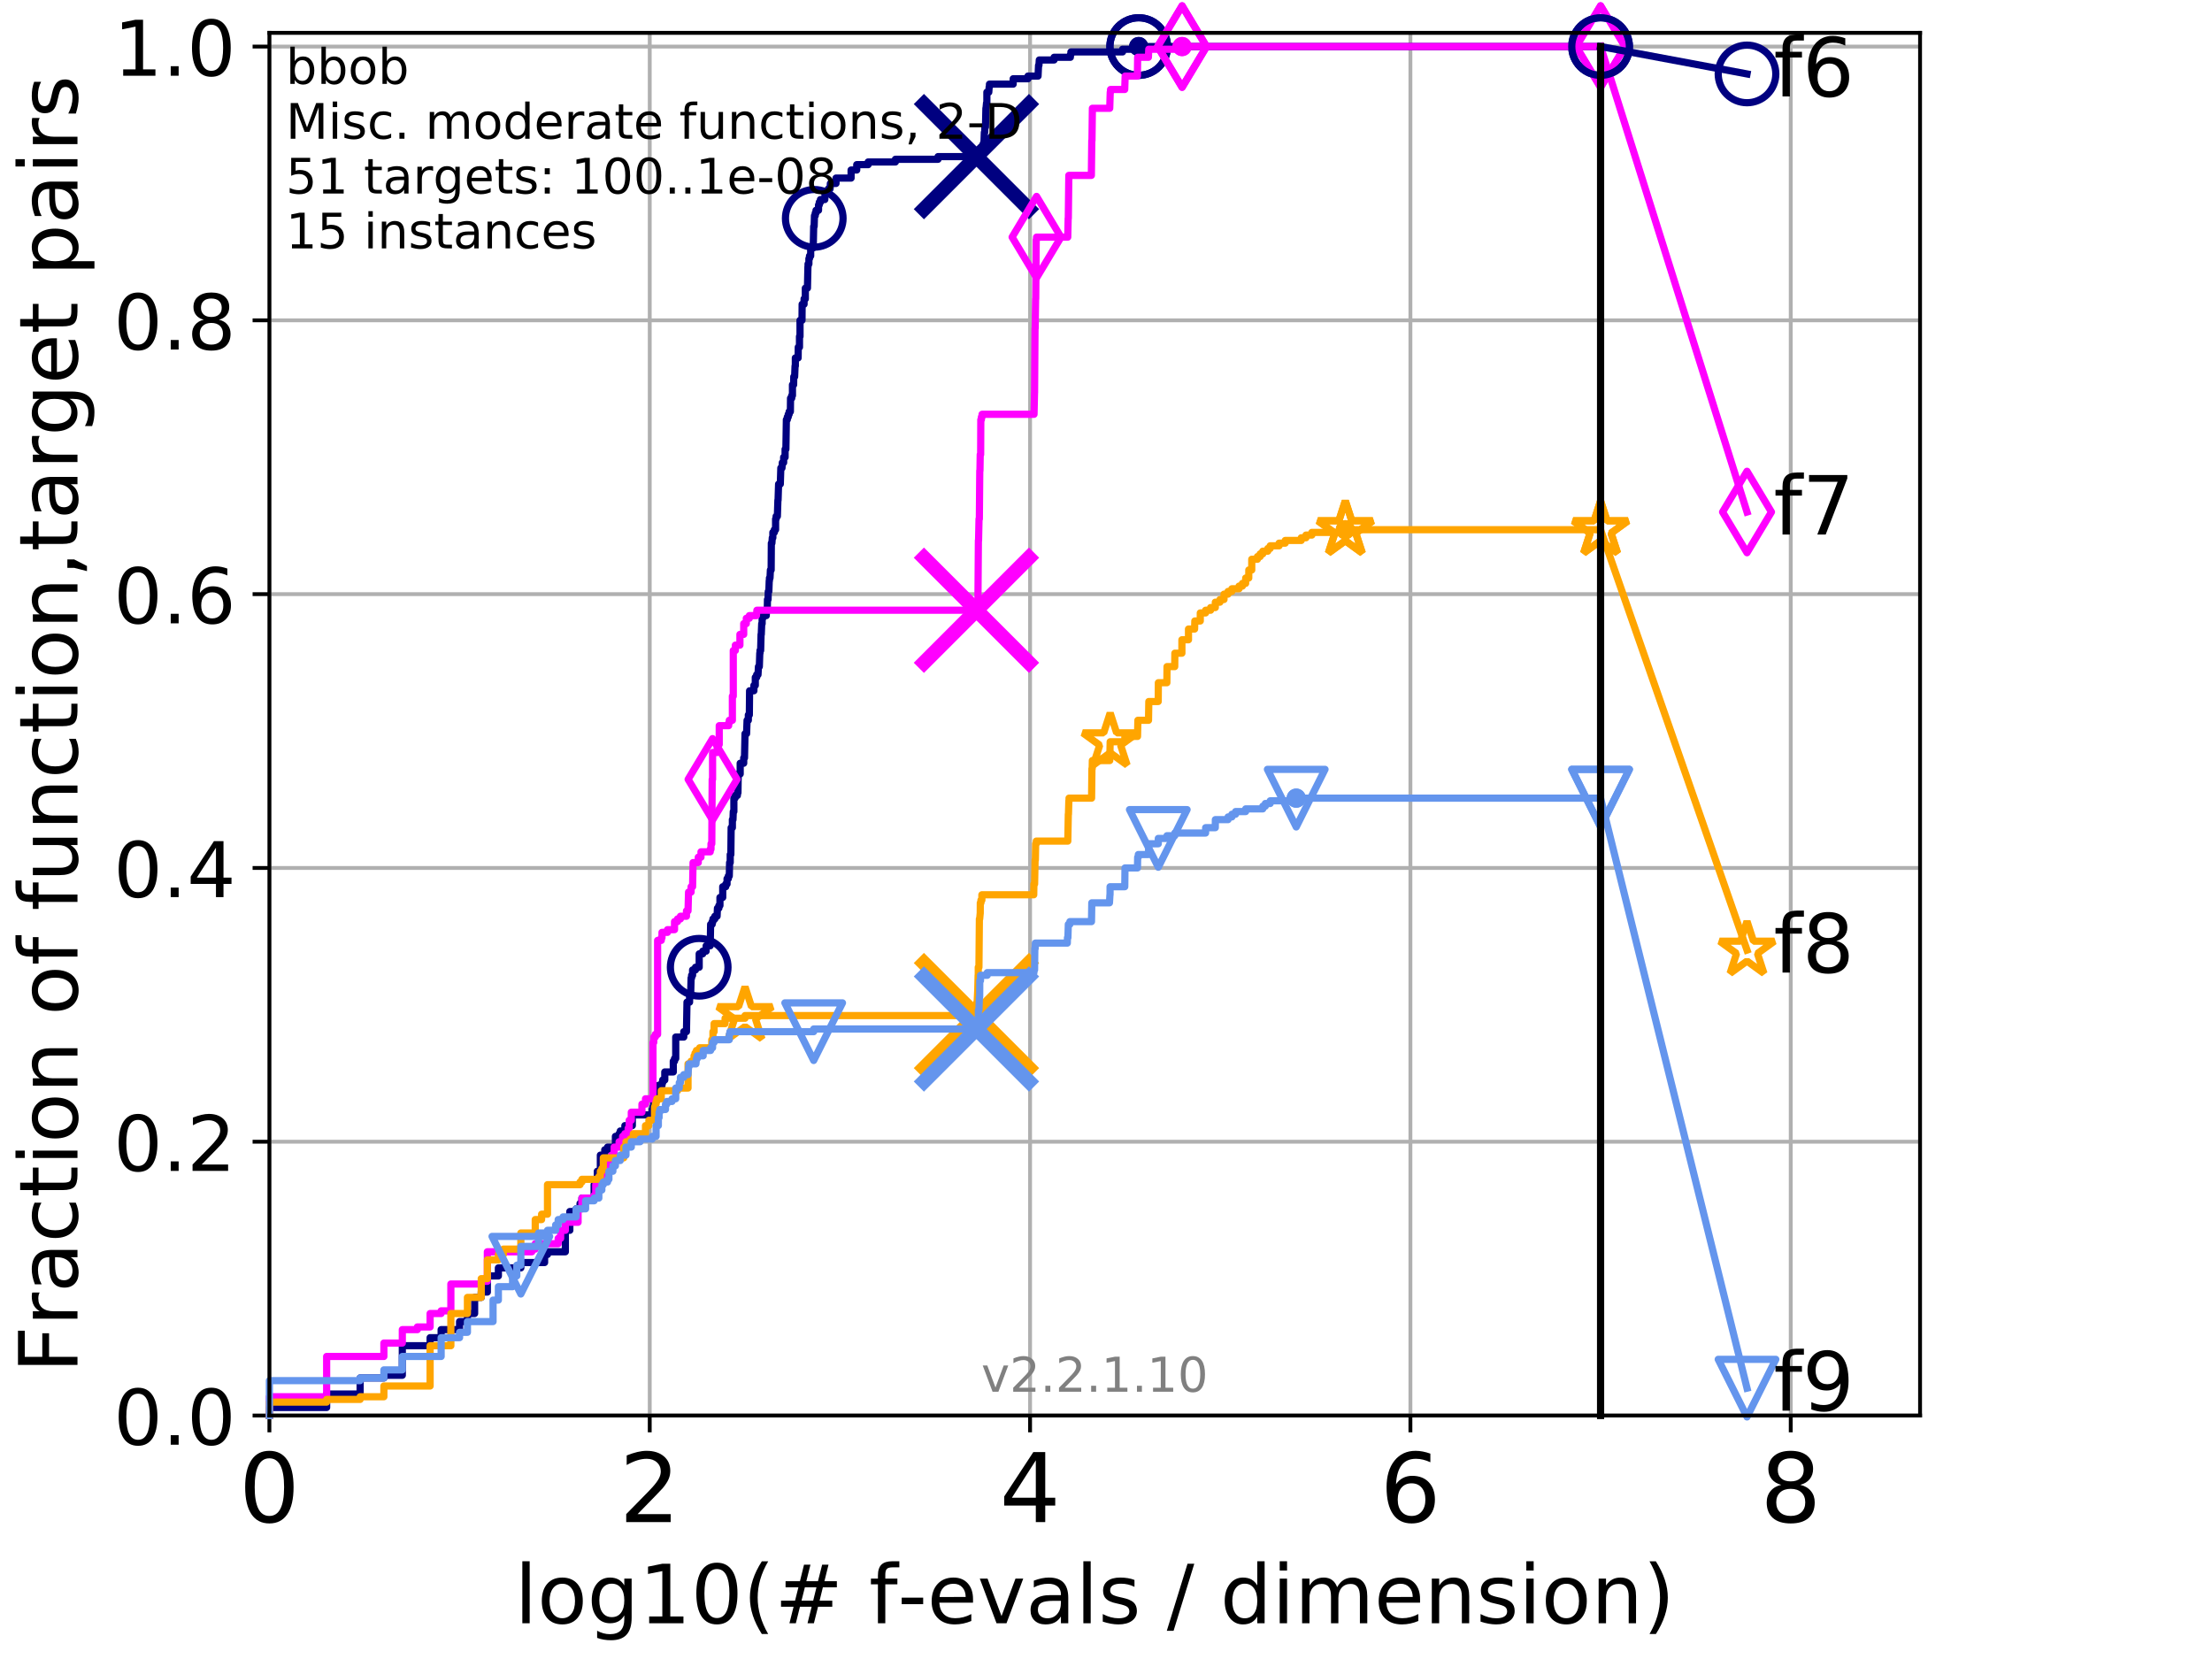 <?xml version="1.0" encoding="utf-8" standalone="no"?>
<!DOCTYPE svg PUBLIC "-//W3C//DTD SVG 1.1//EN"
  "http://www.w3.org/Graphics/SVG/1.1/DTD/svg11.dtd">
<!-- Created with matplotlib (http://matplotlib.org/) -->
<svg height="345.6pt" version="1.1" viewBox="0 0 460.8 345.6" width="460.8pt" xmlns="http://www.w3.org/2000/svg" xmlns:xlink="http://www.w3.org/1999/xlink">
 <defs>
  <style type="text/css">
*{stroke-linecap:butt;stroke-linejoin:round;}
  </style>
 </defs>
 <g id="figure_1">
  <g id="patch_1">
   <path d="M 0 345.6 
L 460.8 345.6 
L 460.8 0 
L 0 0 
z
" style="fill:#ffffff;"/>
  </g>
  <g id="axes_1">
   <g id="patch_2">
    <path d="M 56.12 294.88 
L 399.984 294.88 
L 399.984 6.845 
L 56.12 6.845 
z
" style="fill:#ffffff;"/>
   </g>
   <g id="matplotlib.axis_1">
    <g id="xtick_1">
     <g id="line2d_1">
      <path clip-path="url(#peba0b5f6ed)" d="M 56.12 294.88 
L 56.12 6.845 
" style="fill:none;stroke:#b0b0b0;stroke-linecap:square;stroke-width:0.8;"/>
     </g>
     <g id="line2d_2">
      <defs>
       <path d="M 0 0 
L 0 3.5 
" id="m0eec21626f" style="stroke:#000000;stroke-width:0.8;"/>
      </defs>
      <g>
       <use style="stroke:#000000;stroke-width:0.8;" x="56.12" xlink:href="#m0eec21626f" y="294.88"/>
      </g>
     </g>
     <g id="text_1">
      <!-- 0 -->
      <defs>
       <path d="M 31.781 66.406 
Q 24.172 66.406 20.328 58.906 
Q 16.5 51.422 16.5 36.375 
Q 16.5 21.391 20.328 13.891 
Q 24.172 6.391 31.781 6.391 
Q 39.453 6.391 43.281 13.891 
Q 47.125 21.391 47.125 36.375 
Q 47.125 51.422 43.281 58.906 
Q 39.453 66.406 31.781 66.406 
z
M 31.781 74.219 
Q 44.047 74.219 50.516 64.516 
Q 56.984 54.828 56.984 36.375 
Q 56.984 17.969 50.516 8.266 
Q 44.047 -1.422 31.781 -1.422 
Q 19.531 -1.422 13.062 8.266 
Q 6.594 17.969 6.594 36.375 
Q 6.594 54.828 13.062 64.516 
Q 19.531 74.219 31.781 74.219 
z
" id="DejaVuSans-30"/>
      </defs>
      <g transform="translate(49.758 317.077)scale(0.2 -0.2)">
       <use xlink:href="#DejaVuSans-30"/>
      </g>
     </g>
    </g>
    <g id="xtick_2">
     <g id="line2d_3">
      <path clip-path="url(#peba0b5f6ed)" d="M 135.351 294.88 
L 135.351 6.845 
" style="fill:none;stroke:#b0b0b0;stroke-linecap:square;stroke-width:0.8;"/>
     </g>
     <g id="line2d_4">
      <g>
       <use style="stroke:#000000;stroke-width:0.8;" x="135.351" xlink:href="#m0eec21626f" y="294.88"/>
      </g>
     </g>
     <g id="text_2">
      <!-- 2 -->
      <defs>
       <path d="M 19.188 8.297 
L 53.609 8.297 
L 53.609 0 
L 7.328 0 
L 7.328 8.297 
Q 12.938 14.109 22.625 23.891 
Q 32.328 33.688 34.812 36.531 
Q 39.547 41.844 41.422 45.531 
Q 43.312 49.219 43.312 52.781 
Q 43.312 58.594 39.234 62.25 
Q 35.156 65.922 28.609 65.922 
Q 23.969 65.922 18.812 64.312 
Q 13.672 62.703 7.812 59.422 
L 7.812 69.391 
Q 13.766 71.781 18.938 73 
Q 24.125 74.219 28.422 74.219 
Q 39.75 74.219 46.484 68.547 
Q 53.219 62.891 53.219 53.422 
Q 53.219 48.922 51.531 44.891 
Q 49.859 40.875 45.406 35.406 
Q 44.188 33.984 37.641 27.219 
Q 31.109 20.453 19.188 8.297 
z
" id="DejaVuSans-32"/>
      </defs>
      <g transform="translate(128.989 317.077)scale(0.2 -0.2)">
       <use xlink:href="#DejaVuSans-32"/>
      </g>
     </g>
    </g>
    <g id="xtick_3">
     <g id="line2d_5">
      <path clip-path="url(#peba0b5f6ed)" d="M 214.583 294.88 
L 214.583 6.845 
" style="fill:none;stroke:#b0b0b0;stroke-linecap:square;stroke-width:0.8;"/>
     </g>
     <g id="line2d_6">
      <g>
       <use style="stroke:#000000;stroke-width:0.8;" x="214.583" xlink:href="#m0eec21626f" y="294.88"/>
      </g>
     </g>
     <g id="text_3">
      <!-- 4 -->
      <defs>
       <path d="M 37.797 64.312 
L 12.891 25.391 
L 37.797 25.391 
z
M 35.203 72.906 
L 47.609 72.906 
L 47.609 25.391 
L 58.016 25.391 
L 58.016 17.188 
L 47.609 17.188 
L 47.609 0 
L 37.797 0 
L 37.797 17.188 
L 4.891 17.188 
L 4.891 26.703 
z
" id="DejaVuSans-34"/>
      </defs>
      <g transform="translate(208.22 317.077)scale(0.2 -0.2)">
       <use xlink:href="#DejaVuSans-34"/>
      </g>
     </g>
    </g>
    <g id="xtick_4">
     <g id="line2d_7">
      <path clip-path="url(#peba0b5f6ed)" d="M 293.814 294.88 
L 293.814 6.845 
" style="fill:none;stroke:#b0b0b0;stroke-linecap:square;stroke-width:0.8;"/>
     </g>
     <g id="line2d_8">
      <g>
       <use style="stroke:#000000;stroke-width:0.8;" x="293.814" xlink:href="#m0eec21626f" y="294.88"/>
      </g>
     </g>
     <g id="text_4">
      <!-- 6 -->
      <defs>
       <path d="M 33.016 40.375 
Q 26.375 40.375 22.484 35.828 
Q 18.609 31.297 18.609 23.391 
Q 18.609 15.531 22.484 10.953 
Q 26.375 6.391 33.016 6.391 
Q 39.656 6.391 43.531 10.953 
Q 47.406 15.531 47.406 23.391 
Q 47.406 31.297 43.531 35.828 
Q 39.656 40.375 33.016 40.375 
z
M 52.594 71.297 
L 52.594 62.312 
Q 48.875 64.062 45.094 64.984 
Q 41.312 65.922 37.594 65.922 
Q 27.828 65.922 22.672 59.328 
Q 17.531 52.734 16.797 39.406 
Q 19.672 43.656 24.016 45.922 
Q 28.375 48.188 33.594 48.188 
Q 44.578 48.188 50.953 41.516 
Q 57.328 34.859 57.328 23.391 
Q 57.328 12.156 50.688 5.359 
Q 44.047 -1.422 33.016 -1.422 
Q 20.359 -1.422 13.672 8.266 
Q 6.984 17.969 6.984 36.375 
Q 6.984 53.656 15.188 63.938 
Q 23.391 74.219 37.203 74.219 
Q 40.922 74.219 44.703 73.484 
Q 48.484 72.75 52.594 71.297 
z
" id="DejaVuSans-36"/>
      </defs>
      <g transform="translate(287.452 317.077)scale(0.2 -0.2)">
       <use xlink:href="#DejaVuSans-36"/>
      </g>
     </g>
    </g>
    <g id="xtick_5">
     <g id="line2d_9">
      <path clip-path="url(#peba0b5f6ed)" d="M 373.045 294.88 
L 373.045 6.845 
" style="fill:none;stroke:#b0b0b0;stroke-linecap:square;stroke-width:0.8;"/>
     </g>
     <g id="line2d_10">
      <g>
       <use style="stroke:#000000;stroke-width:0.8;" x="373.045" xlink:href="#m0eec21626f" y="294.88"/>
      </g>
     </g>
     <g id="text_5">
      <!-- 8 -->
      <defs>
       <path d="M 31.781 34.625 
Q 24.75 34.625 20.719 30.859 
Q 16.703 27.094 16.703 20.516 
Q 16.703 13.922 20.719 10.156 
Q 24.75 6.391 31.781 6.391 
Q 38.812 6.391 42.859 10.172 
Q 46.922 13.969 46.922 20.516 
Q 46.922 27.094 42.891 30.859 
Q 38.875 34.625 31.781 34.625 
z
M 21.922 38.812 
Q 15.578 40.375 12.031 44.719 
Q 8.5 49.078 8.5 55.328 
Q 8.5 64.062 14.719 69.141 
Q 20.953 74.219 31.781 74.219 
Q 42.672 74.219 48.875 69.141 
Q 55.078 64.062 55.078 55.328 
Q 55.078 49.078 51.531 44.719 
Q 48 40.375 41.703 38.812 
Q 48.828 37.156 52.797 32.312 
Q 56.781 27.484 56.781 20.516 
Q 56.781 9.906 50.312 4.234 
Q 43.844 -1.422 31.781 -1.422 
Q 19.734 -1.422 13.25 4.234 
Q 6.781 9.906 6.781 20.516 
Q 6.781 27.484 10.781 32.312 
Q 14.797 37.156 21.922 38.812 
z
M 18.312 54.391 
Q 18.312 48.734 21.844 45.562 
Q 25.391 42.391 31.781 42.391 
Q 38.141 42.391 41.719 45.562 
Q 45.312 48.734 45.312 54.391 
Q 45.312 60.062 41.719 63.234 
Q 38.141 66.406 31.781 66.406 
Q 25.391 66.406 21.844 63.234 
Q 18.312 60.062 18.312 54.391 
z
" id="DejaVuSans-38"/>
      </defs>
      <g transform="translate(366.683 317.077)scale(0.2 -0.2)">
       <use xlink:href="#DejaVuSans-38"/>
      </g>
     </g>
    </g>
    <g id="text_6">
     <!-- log10(# f-evals / dimension) -->
     <defs>
      <path d="M 9.422 75.984 
L 18.406 75.984 
L 18.406 0 
L 9.422 0 
z
" id="DejaVuSans-6c"/>
      <path d="M 30.609 48.391 
Q 23.391 48.391 19.188 42.75 
Q 14.984 37.109 14.984 27.297 
Q 14.984 17.484 19.156 11.844 
Q 23.344 6.203 30.609 6.203 
Q 37.797 6.203 41.984 11.859 
Q 46.188 17.531 46.188 27.297 
Q 46.188 37.016 41.984 42.703 
Q 37.797 48.391 30.609 48.391 
z
M 30.609 56 
Q 42.328 56 49.016 48.375 
Q 55.719 40.766 55.719 27.297 
Q 55.719 13.875 49.016 6.219 
Q 42.328 -1.422 30.609 -1.422 
Q 18.844 -1.422 12.172 6.219 
Q 5.516 13.875 5.516 27.297 
Q 5.516 40.766 12.172 48.375 
Q 18.844 56 30.609 56 
z
" id="DejaVuSans-6f"/>
      <path d="M 45.406 27.984 
Q 45.406 37.75 41.375 43.109 
Q 37.359 48.484 30.078 48.484 
Q 22.859 48.484 18.828 43.109 
Q 14.797 37.75 14.797 27.984 
Q 14.797 18.266 18.828 12.891 
Q 22.859 7.516 30.078 7.516 
Q 37.359 7.516 41.375 12.891 
Q 45.406 18.266 45.406 27.984 
z
M 54.391 6.781 
Q 54.391 -7.172 48.188 -13.984 
Q 42 -20.797 29.203 -20.797 
Q 24.469 -20.797 20.266 -20.094 
Q 16.062 -19.391 12.109 -17.922 
L 12.109 -9.188 
Q 16.062 -11.328 19.922 -12.344 
Q 23.781 -13.375 27.781 -13.375 
Q 36.625 -13.375 41.016 -8.766 
Q 45.406 -4.156 45.406 5.172 
L 45.406 9.625 
Q 42.625 4.781 38.281 2.391 
Q 33.938 0 27.875 0 
Q 17.828 0 11.672 7.656 
Q 5.516 15.328 5.516 27.984 
Q 5.516 40.672 11.672 48.328 
Q 17.828 56 27.875 56 
Q 33.938 56 38.281 53.609 
Q 42.625 51.219 45.406 46.391 
L 45.406 54.688 
L 54.391 54.688 
z
" id="DejaVuSans-67"/>
      <path d="M 12.406 8.297 
L 28.516 8.297 
L 28.516 63.922 
L 10.984 60.406 
L 10.984 69.391 
L 28.422 72.906 
L 38.281 72.906 
L 38.281 8.297 
L 54.391 8.297 
L 54.391 0 
L 12.406 0 
z
" id="DejaVuSans-31"/>
      <path d="M 31 75.875 
Q 24.469 64.656 21.281 53.656 
Q 18.109 42.672 18.109 31.391 
Q 18.109 20.125 21.312 9.062 
Q 24.516 -2 31 -13.188 
L 23.188 -13.188 
Q 15.875 -1.703 12.234 9.375 
Q 8.594 20.453 8.594 31.391 
Q 8.594 42.281 12.203 53.312 
Q 15.828 64.359 23.188 75.875 
z
" id="DejaVuSans-28"/>
      <path d="M 51.125 44 
L 36.922 44 
L 32.812 27.688 
L 47.125 27.688 
z
M 43.797 71.781 
L 38.719 51.516 
L 52.984 51.516 
L 58.109 71.781 
L 65.922 71.781 
L 60.891 51.516 
L 76.125 51.516 
L 76.125 44 
L 58.984 44 
L 54.984 27.688 
L 70.516 27.688 
L 70.516 20.219 
L 53.078 20.219 
L 48 0 
L 40.188 0 
L 45.219 20.219 
L 30.906 20.219 
L 25.875 0 
L 18.016 0 
L 23.094 20.219 
L 7.719 20.219 
L 7.719 27.688 
L 24.906 27.688 
L 29 44 
L 13.281 44 
L 13.281 51.516 
L 30.906 51.516 
L 35.891 71.781 
z
" id="DejaVuSans-23"/>
      <path id="DejaVuSans-20"/>
      <path d="M 37.109 75.984 
L 37.109 68.5 
L 28.516 68.5 
Q 23.688 68.5 21.797 66.547 
Q 19.922 64.594 19.922 59.516 
L 19.922 54.688 
L 34.719 54.688 
L 34.719 47.703 
L 19.922 47.703 
L 19.922 0 
L 10.891 0 
L 10.891 47.703 
L 2.297 47.703 
L 2.297 54.688 
L 10.891 54.688 
L 10.891 58.5 
Q 10.891 67.625 15.141 71.797 
Q 19.391 75.984 28.609 75.984 
z
" id="DejaVuSans-66"/>
      <path d="M 4.891 31.391 
L 31.203 31.391 
L 31.203 23.391 
L 4.891 23.391 
z
" id="DejaVuSans-2d"/>
      <path d="M 56.203 29.594 
L 56.203 25.203 
L 14.891 25.203 
Q 15.484 15.922 20.484 11.062 
Q 25.484 6.203 34.422 6.203 
Q 39.594 6.203 44.453 7.469 
Q 49.312 8.734 54.109 11.281 
L 54.109 2.781 
Q 49.266 0.734 44.188 -0.344 
Q 39.109 -1.422 33.891 -1.422 
Q 20.797 -1.422 13.156 6.188 
Q 5.516 13.812 5.516 26.812 
Q 5.516 40.234 12.766 48.109 
Q 20.016 56 32.328 56 
Q 43.359 56 49.781 48.891 
Q 56.203 41.797 56.203 29.594 
z
M 47.219 32.234 
Q 47.125 39.594 43.094 43.984 
Q 39.062 48.391 32.422 48.391 
Q 24.906 48.391 20.391 44.141 
Q 15.875 39.891 15.188 32.172 
z
" id="DejaVuSans-65"/>
      <path d="M 2.984 54.688 
L 12.5 54.688 
L 29.594 8.797 
L 46.688 54.688 
L 56.203 54.688 
L 35.688 0 
L 23.484 0 
z
" id="DejaVuSans-76"/>
      <path d="M 34.281 27.484 
Q 23.391 27.484 19.188 25 
Q 14.984 22.516 14.984 16.5 
Q 14.984 11.719 18.141 8.906 
Q 21.297 6.109 26.703 6.109 
Q 34.188 6.109 38.703 11.406 
Q 43.219 16.703 43.219 25.484 
L 43.219 27.484 
z
M 52.203 31.203 
L 52.203 0 
L 43.219 0 
L 43.219 8.297 
Q 40.141 3.328 35.547 0.953 
Q 30.953 -1.422 24.312 -1.422 
Q 15.922 -1.422 10.953 3.297 
Q 6 8.016 6 15.922 
Q 6 25.141 12.172 29.828 
Q 18.359 34.516 30.609 34.516 
L 43.219 34.516 
L 43.219 35.406 
Q 43.219 41.609 39.141 45 
Q 35.062 48.391 27.688 48.391 
Q 23 48.391 18.547 47.266 
Q 14.109 46.141 10.016 43.891 
L 10.016 52.203 
Q 14.938 54.109 19.578 55.047 
Q 24.219 56 28.609 56 
Q 40.484 56 46.344 49.844 
Q 52.203 43.703 52.203 31.203 
z
" id="DejaVuSans-61"/>
      <path d="M 44.281 53.078 
L 44.281 44.578 
Q 40.484 46.531 36.375 47.5 
Q 32.281 48.484 27.875 48.484 
Q 21.188 48.484 17.844 46.438 
Q 14.5 44.391 14.5 40.281 
Q 14.5 37.156 16.891 35.375 
Q 19.281 33.594 26.516 31.984 
L 29.594 31.297 
Q 39.156 29.25 43.188 25.516 
Q 47.219 21.781 47.219 15.094 
Q 47.219 7.469 41.188 3.016 
Q 35.156 -1.422 24.609 -1.422 
Q 20.219 -1.422 15.453 -0.562 
Q 10.688 0.297 5.422 2 
L 5.422 11.281 
Q 10.406 8.688 15.234 7.391 
Q 20.062 6.109 24.812 6.109 
Q 31.156 6.109 34.562 8.281 
Q 37.984 10.453 37.984 14.406 
Q 37.984 18.062 35.516 20.016 
Q 33.062 21.969 24.703 23.781 
L 21.578 24.516 
Q 13.234 26.266 9.516 29.906 
Q 5.812 33.547 5.812 39.891 
Q 5.812 47.609 11.281 51.797 
Q 16.75 56 26.812 56 
Q 31.781 56 36.172 55.266 
Q 40.578 54.547 44.281 53.078 
z
" id="DejaVuSans-73"/>
      <path d="M 25.391 72.906 
L 33.688 72.906 
L 8.297 -9.281 
L 0 -9.281 
z
" id="DejaVuSans-2f"/>
      <path d="M 45.406 46.391 
L 45.406 75.984 
L 54.391 75.984 
L 54.391 0 
L 45.406 0 
L 45.406 8.203 
Q 42.578 3.328 38.25 0.953 
Q 33.938 -1.422 27.875 -1.422 
Q 17.969 -1.422 11.734 6.484 
Q 5.516 14.406 5.516 27.297 
Q 5.516 40.188 11.734 48.094 
Q 17.969 56 27.875 56 
Q 33.938 56 38.25 53.625 
Q 42.578 51.266 45.406 46.391 
z
M 14.797 27.297 
Q 14.797 17.391 18.875 11.75 
Q 22.953 6.109 30.078 6.109 
Q 37.203 6.109 41.297 11.75 
Q 45.406 17.391 45.406 27.297 
Q 45.406 37.203 41.297 42.844 
Q 37.203 48.484 30.078 48.484 
Q 22.953 48.484 18.875 42.844 
Q 14.797 37.203 14.797 27.297 
z
" id="DejaVuSans-64"/>
      <path d="M 9.422 54.688 
L 18.406 54.688 
L 18.406 0 
L 9.422 0 
z
M 9.422 75.984 
L 18.406 75.984 
L 18.406 64.594 
L 9.422 64.594 
z
" id="DejaVuSans-69"/>
      <path d="M 52 44.188 
Q 55.375 50.25 60.062 53.125 
Q 64.75 56 71.094 56 
Q 79.641 56 84.281 50.016 
Q 88.922 44.047 88.922 33.016 
L 88.922 0 
L 79.891 0 
L 79.891 32.719 
Q 79.891 40.578 77.094 44.375 
Q 74.312 48.188 68.609 48.188 
Q 61.625 48.188 57.562 43.547 
Q 53.516 38.922 53.516 30.906 
L 53.516 0 
L 44.484 0 
L 44.484 32.719 
Q 44.484 40.625 41.703 44.406 
Q 38.922 48.188 33.109 48.188 
Q 26.219 48.188 22.156 43.531 
Q 18.109 38.875 18.109 30.906 
L 18.109 0 
L 9.078 0 
L 9.078 54.688 
L 18.109 54.688 
L 18.109 46.188 
Q 21.188 51.219 25.484 53.609 
Q 29.781 56 35.688 56 
Q 41.656 56 45.828 52.969 
Q 50 49.953 52 44.188 
z
" id="DejaVuSans-6d"/>
      <path d="M 54.891 33.016 
L 54.891 0 
L 45.906 0 
L 45.906 32.719 
Q 45.906 40.484 42.875 44.328 
Q 39.844 48.188 33.797 48.188 
Q 26.516 48.188 22.312 43.547 
Q 18.109 38.922 18.109 30.906 
L 18.109 0 
L 9.078 0 
L 9.078 54.688 
L 18.109 54.688 
L 18.109 46.188 
Q 21.344 51.125 25.703 53.562 
Q 30.078 56 35.797 56 
Q 45.219 56 50.047 50.172 
Q 54.891 44.344 54.891 33.016 
z
" id="DejaVuSans-6e"/>
      <path d="M 8.016 75.875 
L 15.828 75.875 
Q 23.141 64.359 26.781 53.312 
Q 30.422 42.281 30.422 31.391 
Q 30.422 20.453 26.781 9.375 
Q 23.141 -1.703 15.828 -13.188 
L 8.016 -13.188 
Q 14.5 -2 17.703 9.062 
Q 20.906 20.125 20.906 31.391 
Q 20.906 42.672 17.703 53.656 
Q 14.5 64.656 8.016 75.875 
z
" id="DejaVuSans-29"/>
     </defs>
     <g transform="translate(107.211 338.154)scale(0.17 -0.17)">
      <use xlink:href="#DejaVuSans-6c"/>
      <use x="27.783" xlink:href="#DejaVuSans-6f"/>
      <use x="88.965" xlink:href="#DejaVuSans-67"/>
      <use x="152.441" xlink:href="#DejaVuSans-31"/>
      <use x="216.064" xlink:href="#DejaVuSans-30"/>
      <use x="279.688" xlink:href="#DejaVuSans-28"/>
      <use x="318.701" xlink:href="#DejaVuSans-23"/>
      <use x="402.49" xlink:href="#DejaVuSans-20"/>
      <use x="434.277" xlink:href="#DejaVuSans-66"/>
      <use x="469.404" xlink:href="#DejaVuSans-2d"/>
      <use x="505.488" xlink:href="#DejaVuSans-65"/>
      <use x="567.012" xlink:href="#DejaVuSans-76"/>
      <use x="626.191" xlink:href="#DejaVuSans-61"/>
      <use x="687.471" xlink:href="#DejaVuSans-6c"/>
      <use x="715.254" xlink:href="#DejaVuSans-73"/>
      <use x="767.354" xlink:href="#DejaVuSans-20"/>
      <use x="799.141" xlink:href="#DejaVuSans-2f"/>
      <use x="832.832" xlink:href="#DejaVuSans-20"/>
      <use x="864.619" xlink:href="#DejaVuSans-64"/>
      <use x="928.096" xlink:href="#DejaVuSans-69"/>
      <use x="955.879" xlink:href="#DejaVuSans-6d"/>
      <use x="1053.291" xlink:href="#DejaVuSans-65"/>
      <use x="1114.814" xlink:href="#DejaVuSans-6e"/>
      <use x="1178.193" xlink:href="#DejaVuSans-73"/>
      <use x="1230.293" xlink:href="#DejaVuSans-69"/>
      <use x="1258.076" xlink:href="#DejaVuSans-6f"/>
      <use x="1319.258" xlink:href="#DejaVuSans-6e"/>
      <use x="1382.637" xlink:href="#DejaVuSans-29"/>
     </g>
    </g>
   </g>
   <g id="matplotlib.axis_2">
    <g id="ytick_1">
     <g id="line2d_11">
      <path clip-path="url(#peba0b5f6ed)" d="M 56.12 294.88 
L 399.984 294.88 
" style="fill:none;stroke:#b0b0b0;stroke-linecap:square;stroke-width:0.8;"/>
     </g>
     <g id="line2d_12">
      <defs>
       <path d="M 0 0 
L -3.5 0 
" id="m38facf8ba0" style="stroke:#000000;stroke-width:0.8;"/>
      </defs>
      <g>
       <use style="stroke:#000000;stroke-width:0.8;" x="56.12" xlink:href="#m38facf8ba0" y="294.88"/>
      </g>
     </g>
     <g id="text_7">
      <!-- 0.0 -->
      <defs>
       <path d="M 10.688 12.406 
L 21 12.406 
L 21 0 
L 10.688 0 
z
" id="DejaVuSans-2e"/>
      </defs>
      <g transform="translate(23.675 300.959)scale(0.16 -0.16)">
       <use xlink:href="#DejaVuSans-30"/>
       <use x="63.623" xlink:href="#DejaVuSans-2e"/>
       <use x="95.41" xlink:href="#DejaVuSans-30"/>
      </g>
     </g>
    </g>
    <g id="ytick_2">
     <g id="line2d_13">
      <path clip-path="url(#peba0b5f6ed)" d="M 56.12 237.843 
L 399.984 237.843 
" style="fill:none;stroke:#b0b0b0;stroke-linecap:square;stroke-width:0.8;"/>
     </g>
     <g id="line2d_14">
      <g>
       <use style="stroke:#000000;stroke-width:0.8;" x="56.12" xlink:href="#m38facf8ba0" y="237.843"/>
      </g>
     </g>
     <g id="text_8">
      <!-- 0.2 -->
      <g transform="translate(23.675 243.922)scale(0.16 -0.16)">
       <use xlink:href="#DejaVuSans-30"/>
       <use x="63.623" xlink:href="#DejaVuSans-2e"/>
       <use x="95.41" xlink:href="#DejaVuSans-32"/>
      </g>
     </g>
    </g>
    <g id="ytick_3">
     <g id="line2d_15">
      <path clip-path="url(#peba0b5f6ed)" d="M 56.12 180.807 
L 399.984 180.807 
" style="fill:none;stroke:#b0b0b0;stroke-linecap:square;stroke-width:0.8;"/>
     </g>
     <g id="line2d_16">
      <g>
       <use style="stroke:#000000;stroke-width:0.8;" x="56.12" xlink:href="#m38facf8ba0" y="180.807"/>
      </g>
     </g>
     <g id="text_9">
      <!-- 0.4 -->
      <g transform="translate(23.675 186.886)scale(0.16 -0.16)">
       <use xlink:href="#DejaVuSans-30"/>
       <use x="63.623" xlink:href="#DejaVuSans-2e"/>
       <use x="95.41" xlink:href="#DejaVuSans-34"/>
      </g>
     </g>
    </g>
    <g id="ytick_4">
     <g id="line2d_17">
      <path clip-path="url(#peba0b5f6ed)" d="M 56.12 123.77 
L 399.984 123.77 
" style="fill:none;stroke:#b0b0b0;stroke-linecap:square;stroke-width:0.8;"/>
     </g>
     <g id="line2d_18">
      <g>
       <use style="stroke:#000000;stroke-width:0.8;" x="56.12" xlink:href="#m38facf8ba0" y="123.77"/>
      </g>
     </g>
     <g id="text_10">
      <!-- 0.6 -->
      <g transform="translate(23.675 129.849)scale(0.16 -0.16)">
       <use xlink:href="#DejaVuSans-30"/>
       <use x="63.623" xlink:href="#DejaVuSans-2e"/>
       <use x="95.41" xlink:href="#DejaVuSans-36"/>
      </g>
     </g>
    </g>
    <g id="ytick_5">
     <g id="line2d_19">
      <path clip-path="url(#peba0b5f6ed)" d="M 56.12 66.734 
L 399.984 66.734 
" style="fill:none;stroke:#b0b0b0;stroke-linecap:square;stroke-width:0.8;"/>
     </g>
     <g id="line2d_20">
      <g>
       <use style="stroke:#000000;stroke-width:0.8;" x="56.12" xlink:href="#m38facf8ba0" y="66.734"/>
      </g>
     </g>
     <g id="text_11">
      <!-- 0.8 -->
      <g transform="translate(23.675 72.812)scale(0.16 -0.16)">
       <use xlink:href="#DejaVuSans-30"/>
       <use x="63.623" xlink:href="#DejaVuSans-2e"/>
       <use x="95.41" xlink:href="#DejaVuSans-38"/>
      </g>
     </g>
    </g>
    <g id="ytick_6">
     <g id="line2d_21">
      <path clip-path="url(#peba0b5f6ed)" d="M 56.12 9.697 
L 399.984 9.697 
" style="fill:none;stroke:#b0b0b0;stroke-linecap:square;stroke-width:0.8;"/>
     </g>
     <g id="line2d_22">
      <g>
       <use style="stroke:#000000;stroke-width:0.8;" x="56.12" xlink:href="#m38facf8ba0" y="9.697"/>
      </g>
     </g>
     <g id="text_12">
      <!-- 1.0 -->
      <g transform="translate(23.675 15.776)scale(0.16 -0.16)">
       <use xlink:href="#DejaVuSans-31"/>
       <use x="63.623" xlink:href="#DejaVuSans-2e"/>
       <use x="95.41" xlink:href="#DejaVuSans-30"/>
      </g>
     </g>
    </g>
    <g id="text_13">
     <!-- Fraction of function,target pairs -->
     <defs>
      <path d="M 9.812 72.906 
L 51.703 72.906 
L 51.703 64.594 
L 19.672 64.594 
L 19.672 43.109 
L 48.578 43.109 
L 48.578 34.812 
L 19.672 34.812 
L 19.672 0 
L 9.812 0 
z
" id="DejaVuSans-46"/>
      <path d="M 41.109 46.297 
Q 39.594 47.172 37.812 47.578 
Q 36.031 48 33.891 48 
Q 26.266 48 22.188 43.047 
Q 18.109 38.094 18.109 28.812 
L 18.109 0 
L 9.078 0 
L 9.078 54.688 
L 18.109 54.688 
L 18.109 46.188 
Q 20.953 51.172 25.484 53.578 
Q 30.031 56 36.531 56 
Q 37.453 56 38.578 55.875 
Q 39.703 55.766 41.062 55.516 
z
" id="DejaVuSans-72"/>
      <path d="M 48.781 52.594 
L 48.781 44.188 
Q 44.969 46.297 41.141 47.344 
Q 37.312 48.391 33.406 48.391 
Q 24.656 48.391 19.812 42.844 
Q 14.984 37.312 14.984 27.297 
Q 14.984 17.281 19.812 11.734 
Q 24.656 6.203 33.406 6.203 
Q 37.312 6.203 41.141 7.25 
Q 44.969 8.297 48.781 10.406 
L 48.781 2.094 
Q 45.016 0.344 40.984 -0.531 
Q 36.969 -1.422 32.422 -1.422 
Q 20.062 -1.422 12.781 6.344 
Q 5.516 14.109 5.516 27.297 
Q 5.516 40.672 12.859 48.328 
Q 20.219 56 33.016 56 
Q 37.156 56 41.109 55.141 
Q 45.062 54.297 48.781 52.594 
z
" id="DejaVuSans-63"/>
      <path d="M 18.312 70.219 
L 18.312 54.688 
L 36.812 54.688 
L 36.812 47.703 
L 18.312 47.703 
L 18.312 18.016 
Q 18.312 11.328 20.141 9.422 
Q 21.969 7.516 27.594 7.516 
L 36.812 7.516 
L 36.812 0 
L 27.594 0 
Q 17.188 0 13.234 3.875 
Q 9.281 7.766 9.281 18.016 
L 9.281 47.703 
L 2.688 47.703 
L 2.688 54.688 
L 9.281 54.688 
L 9.281 70.219 
z
" id="DejaVuSans-74"/>
      <path d="M 8.5 21.578 
L 8.5 54.688 
L 17.484 54.688 
L 17.484 21.922 
Q 17.484 14.156 20.5 10.266 
Q 23.531 6.391 29.594 6.391 
Q 36.859 6.391 41.078 11.031 
Q 45.312 15.672 45.312 23.688 
L 45.312 54.688 
L 54.297 54.688 
L 54.297 0 
L 45.312 0 
L 45.312 8.406 
Q 42.047 3.422 37.719 1 
Q 33.406 -1.422 27.688 -1.422 
Q 18.266 -1.422 13.375 4.438 
Q 8.5 10.297 8.5 21.578 
z
M 31.109 56 
z
" id="DejaVuSans-75"/>
      <path d="M 11.719 12.406 
L 22.016 12.406 
L 22.016 4 
L 14.016 -11.625 
L 7.719 -11.625 
L 11.719 4 
z
" id="DejaVuSans-2c"/>
      <path d="M 18.109 8.203 
L 18.109 -20.797 
L 9.078 -20.797 
L 9.078 54.688 
L 18.109 54.688 
L 18.109 46.391 
Q 20.953 51.266 25.266 53.625 
Q 29.594 56 35.594 56 
Q 45.562 56 51.781 48.094 
Q 58.016 40.188 58.016 27.297 
Q 58.016 14.406 51.781 6.484 
Q 45.562 -1.422 35.594 -1.422 
Q 29.594 -1.422 25.266 0.953 
Q 20.953 3.328 18.109 8.203 
z
M 48.688 27.297 
Q 48.688 37.203 44.609 42.844 
Q 40.531 48.484 33.406 48.484 
Q 26.266 48.484 22.188 42.844 
Q 18.109 37.203 18.109 27.297 
Q 18.109 17.391 22.188 11.75 
Q 26.266 6.109 33.406 6.109 
Q 40.531 6.109 44.609 11.75 
Q 48.688 17.391 48.688 27.297 
z
" id="DejaVuSans-70"/>
     </defs>
     <g transform="translate(16.14 286.002)rotate(-90)scale(0.17 -0.17)">
      <use xlink:href="#DejaVuSans-46"/>
      <use x="57.41" xlink:href="#DejaVuSans-72"/>
      <use x="98.523" xlink:href="#DejaVuSans-61"/>
      <use x="159.803" xlink:href="#DejaVuSans-63"/>
      <use x="214.783" xlink:href="#DejaVuSans-74"/>
      <use x="253.992" xlink:href="#DejaVuSans-69"/>
      <use x="281.775" xlink:href="#DejaVuSans-6f"/>
      <use x="342.957" xlink:href="#DejaVuSans-6e"/>
      <use x="406.336" xlink:href="#DejaVuSans-20"/>
      <use x="438.123" xlink:href="#DejaVuSans-6f"/>
      <use x="499.305" xlink:href="#DejaVuSans-66"/>
      <use x="534.51" xlink:href="#DejaVuSans-20"/>
      <use x="566.297" xlink:href="#DejaVuSans-66"/>
      <use x="601.502" xlink:href="#DejaVuSans-75"/>
      <use x="664.881" xlink:href="#DejaVuSans-6e"/>
      <use x="728.26" xlink:href="#DejaVuSans-63"/>
      <use x="783.24" xlink:href="#DejaVuSans-74"/>
      <use x="822.449" xlink:href="#DejaVuSans-69"/>
      <use x="850.232" xlink:href="#DejaVuSans-6f"/>
      <use x="911.414" xlink:href="#DejaVuSans-6e"/>
      <use x="974.793" xlink:href="#DejaVuSans-2c"/>
      <use x="1006.58" xlink:href="#DejaVuSans-74"/>
      <use x="1045.789" xlink:href="#DejaVuSans-61"/>
      <use x="1107.068" xlink:href="#DejaVuSans-72"/>
      <use x="1148.166" xlink:href="#DejaVuSans-67"/>
      <use x="1211.643" xlink:href="#DejaVuSans-65"/>
      <use x="1273.166" xlink:href="#DejaVuSans-74"/>
      <use x="1312.375" xlink:href="#DejaVuSans-20"/>
      <use x="1344.162" xlink:href="#DejaVuSans-70"/>
      <use x="1407.639" xlink:href="#DejaVuSans-61"/>
      <use x="1468.918" xlink:href="#DejaVuSans-69"/>
      <use x="1496.701" xlink:href="#DejaVuSans-72"/>
      <use x="1537.814" xlink:href="#DejaVuSans-73"/>
     </g>
    </g>
   </g>
   <g id="line2d_23">
    <defs>
     <path d="M 0 1.5 
C 0.398 1.5 0.779 1.342 1.061 1.061 
C 1.342 0.779 1.5 0.398 1.5 0 
C 1.5 -0.398 1.342 -0.779 1.061 -1.061 
C 0.779 -1.342 0.398 -1.5 0 -1.5 
C -0.398 -1.5 -0.779 -1.342 -1.061 -1.061 
C -1.342 -0.779 -1.5 -0.398 -1.5 0 
C -1.5 0.398 -1.342 0.779 -1.061 1.061 
C -0.779 1.342 -0.398 1.5 0 1.5 
z
" id="m20b64164be" style="stroke:#000080;"/>
    </defs>
    <g>
     <use style="fill:#000080;stroke:#000080;" x="237.212" xlink:href="#m20b64164be" y="9.697"/>
     <use style="fill:#000080;stroke:#000080;" x="237.212" xlink:href="#m20b64164be" y="9.697"/>
    </g>
   </g>
   <g id="line2d_24">
    <path d="M 56.12 294.88 
L 56.12 293.202 
L 68.046 293.202 
L 68.046 290.407 
L 75.021 290.407 
L 75.021 287.051 
L 79.971 287.051 
L 79.971 286.492 
L 83.81 286.492 
L 83.81 280.341 
L 89.599 280.341 
L 89.599 278.664 
L 91.897 278.664 
L 91.897 276.986 
L 95.736 276.986 
L 95.736 275.309 
L 97.375 275.309 
L 97.375 273.631 
L 98.872 273.631 
L 98.872 270.276 
L 100.25 270.276 
L 100.25 269.158 
L 101.525 269.158 
L 101.525 265.803 
L 103.822 265.803 
L 103.822 264.125 
L 108.501 264.125 
L 108.501 263.007 
L 113.45 263.007 
L 113.45 261.329 
L 114.054 261.329 
L 114.054 260.77 
L 117.774 260.77 
L 117.774 256.296 
L 118.704 256.296 
L 118.704 252.382 
L 120.012 252.382 
L 120.012 251.823 
L 120.831 251.823 
L 120.831 250.705 
L 121.226 250.705 
L 121.226 249.586 
L 123.767 249.586 
L 123.767 246.79 
L 124.101 246.79 
L 124.101 245.672 
L 124.428 245.672 
L 124.428 243.994 
L 125.066 243.994 
L 125.066 240.639 
L 125.979 240.639 
L 125.979 239.521 
L 126.563 239.521 
L 126.563 238.962 
L 128.202 238.962 
L 128.202 236.725 
L 128.967 236.725 
L 128.967 236.166 
L 129.215 236.166 
L 129.215 235.607 
L 130.171 235.607 
L 130.171 234.488 
L 131.726 234.488 
L 131.726 232.252 
L 135.86 232.252 
L 135.86 231.133 
L 136.026 231.133 
L 136.026 230.574 
L 136.191 230.574 
L 136.191 228.896 
L 136.991 228.896 
L 136.991 228.337 
L 137.147 228.337 
L 137.147 226.101 
L 137.905 226.101 
L 137.905 225.541 
L 138.053 225.541 
L 138.053 224.982 
L 138.488 224.982 
L 138.488 223.305 
L 140.258 223.305 
L 140.258 221.068 
L 140.515 221.068 
L 140.515 220.509 
L 140.768 220.509 
L 140.768 216.035 
L 142.442 216.035 
L 142.442 214.917 
L 143.002 214.917 
L 143.112 208.766 
L 143.651 208.766 
L 143.651 207.648 
L 143.863 207.648 
L 143.967 203.733 
L 144.071 203.733 
L 144.071 203.174 
L 144.277 203.174 
L 144.277 202.056 
L 144.881 202.056 
L 144.881 201.497 
L 145.654 201.497 
L 145.654 198.701 
L 146.394 198.701 
L 146.394 198.141 
L 147.104 198.141 
L 147.104 197.023 
L 147.952 197.023 
L 148.034 192.55 
L 148.36 192.55 
L 148.36 191.99 
L 148.521 191.99 
L 148.521 191.431 
L 148.917 191.431 
L 148.917 190.872 
L 149.38 190.872 
L 149.456 189.195 
L 149.756 189.195 
L 149.756 188.635 
L 149.978 188.635 
L 149.978 186.958 
L 150.556 186.958 
L 150.556 184.721 
L 151.185 184.721 
L 151.185 184.162 
L 151.457 184.162 
L 151.457 183.044 
L 151.724 183.044 
L 151.724 182.484 
L 151.923 182.484 
L 151.988 179.688 
L 152.119 179.688 
L 152.119 178.011 
L 152.248 178.011 
L 152.312 172.419 
L 152.567 172.419 
L 152.567 170.742 
L 152.693 170.742 
L 152.756 169.064 
L 152.88 169.064 
L 152.88 166.268 
L 153.127 166.268 
L 153.127 165.709 
L 153.61 165.709 
L 153.61 165.15 
L 153.729 165.15 
L 153.788 161.235 
L 154.195 161.235 
L 154.195 158.999 
L 154.928 158.999 
L 154.928 157.88 
L 155.092 157.88 
L 155.201 152.848 
L 155.524 152.848 
L 155.63 150.052 
L 155.893 150.052 
L 155.893 148.933 
L 156.1 148.933 
L 156.151 143.901 
L 157.052 143.901 
L 157.052 142.782 
L 157.342 142.782 
L 157.342 141.105 
L 157.627 141.105 
L 157.627 140.546 
L 157.907 140.546 
L 158 138.868 
L 158.183 138.868 
L 158.275 136.072 
L 158.32 136.072 
L 158.32 135.513 
L 158.455 135.513 
L 158.545 132.158 
L 158.589 132.158 
L 158.678 129.921 
L 158.767 129.921 
L 158.767 128.803 
L 158.899 128.803 
L 158.899 128.244 
L 159.627 128.244 
L 159.669 127.125 
L 159.836 127.125 
L 159.877 124.889 
L 160.001 124.889 
L 160.042 123.211 
L 160.164 123.211 
L 160.245 120.974 
L 160.286 120.974 
L 160.286 120.415 
L 160.407 120.415 
L 160.487 118.738 
L 160.646 118.738 
L 160.685 113.146 
L 160.803 113.146 
L 160.881 112.027 
L 160.998 112.027 
L 160.998 110.909 
L 161.305 110.909 
L 161.305 110.35 
L 161.569 110.35 
L 161.569 108.113 
L 161.682 108.113 
L 161.682 107.554 
L 161.94 107.554 
L 162.05 104.199 
L 162.086 104.199 
L 162.195 100.844 
L 162.553 100.844 
L 162.659 97.489 
L 162.903 97.489 
L 162.973 96.37 
L 163.247 96.37 
L 163.247 95.252 
L 163.55 95.252 
L 163.55 93.574 
L 163.716 93.574 
L 163.815 87.423 
L 164.012 87.423 
L 164.012 86.864 
L 164.206 86.864 
L 164.206 86.305 
L 164.397 86.305 
L 164.397 85.746 
L 164.65 85.746 
L 164.681 82.95 
L 164.93 82.95 
L 164.93 82.391 
L 165.083 82.391 
L 165.083 80.154 
L 165.326 80.154 
L 165.356 78.476 
L 165.536 78.476 
L 165.625 76.24 
L 165.684 76.24 
L 165.684 74.562 
L 166.264 74.562 
L 166.293 72.325 
L 166.547 72.325 
L 166.547 70.089 
L 166.659 70.089 
L 166.659 66.734 
L 167.072 66.734 
L 167.099 63.379 
L 167.502 63.379 
L 167.502 62.26 
L 167.766 62.26 
L 167.766 60.023 
L 168.205 60.023 
L 168.306 55.55 
L 168.332 55.55 
L 168.332 54.991 
L 168.508 54.991 
L 168.508 53.872 
L 168.633 53.872 
L 168.633 53.313 
L 168.88 53.313 
L 168.88 51.636 
L 169.41 51.636 
L 169.505 47.162 
L 169.6 47.162 
L 169.67 44.926 
L 169.833 44.926 
L 169.833 44.366 
L 169.995 44.366 
L 169.995 43.807 
L 170.515 43.807 
L 170.515 42.689 
L 170.67 42.689 
L 170.67 42.13 
L 170.911 42.13 
L 170.911 41.57 
L 171.823 41.57 
L 171.865 40.452 
L 171.988 40.452 
L 171.988 39.893 
L 172.571 39.893 
L 172.571 39.334 
L 172.923 39.334 
L 172.981 38.215 
L 174.157 38.215 
L 174.157 37.097 
L 177.297 37.097 
L 177.297 35.419 
L 178.473 35.419 
L 178.473 34.301 
L 180.854 34.301 
L 180.854 33.742 
L 186.527 33.742 
L 186.527 33.183 
L 195.409 33.183 
L 195.409 32.624 
L 204.539 32.624 
L 204.539 32.064 
L 204.754 32.064 
L 204.863 29.828 
L 204.975 29.828 
L 205.056 27.591 
L 205.133 27.591 
L 205.175 26.473 
L 205.297 26.473 
L 205.379 22.558 
L 205.408 22.558 
L 205.516 21.44 
L 205.583 21.44 
L 205.583 19.203 
L 205.982 19.203 
L 206.064 18.085 
L 206.123 18.085 
L 206.123 17.526 
L 211.063 17.526 
L 211.063 16.407 
L 214.147 16.407 
L 214.147 15.848 
L 216.243 15.848 
L 216.35 13.611 
L 216.429 13.611 
L 216.505 12.493 
L 219.586 12.493 
L 219.586 11.934 
L 222.976 11.934 
L 222.976 11.375 
L 223.093 11.375 
L 223.093 10.815 
L 233.853 10.815 
L 233.853 10.256 
L 237.212 10.256 
L 237.212 9.697 
L 333.43 9.697 
L 333.43 9.697 
" style="fill:none;stroke:#000080;stroke-linecap:square;stroke-width:1.5;"/>
   </g>
   <g id="line2d_25">
    <defs>
     <path d="M 0 6 
C 1.591 6 3.117 5.368 4.243 4.243 
C 5.368 3.117 6 1.591 6 0 
C 6 -1.591 5.368 -3.117 4.243 -4.243 
C 3.117 -5.368 1.591 -6 0 -6 
C -1.591 -6 -3.117 -5.368 -4.243 -4.243 
C -5.368 -3.117 -6 -1.591 -6 0 
C -6 1.591 -5.368 3.117 -4.243 4.243 
C -3.117 5.368 -1.591 6 0 6 
z
" id="meee8b3affa" style="stroke:#000080;stroke-width:1.5;"/>
    </defs>
    <g>
     <use style="fill-opacity:0;stroke:#000080;stroke-width:1.5;" x="145.654" xlink:href="#meee8b3affa" y="201.497"/>
     <use style="fill-opacity:0;stroke:#000080;stroke-width:1.5;" x="169.623" xlink:href="#meee8b3affa" y="45.485"/>
     <use style="fill-opacity:0;stroke:#000080;stroke-width:1.5;" x="237.212" xlink:href="#meee8b3affa" y="9.697"/>
     <use style="fill-opacity:0;stroke:#000080;stroke-width:1.5;" x="237.212" xlink:href="#meee8b3affa" y="9.697"/>
     <use style="fill-opacity:0;stroke:#000080;stroke-width:1.5;" x="333.43" xlink:href="#meee8b3affa" y="9.697"/>
    </g>
   </g>
   <g id="line2d_26">
    <path style="fill:none;stroke:#000080;stroke-linecap:square;stroke-width:1.5;"/>
    <g/>
   </g>
   <g id="line2d_27">
    <path clip-path="url(#peba0b5f6ed)" d="M 203.414 32.624 
" style="fill:none;stroke:#000080;stroke-linecap:square;stroke-width:1.5;"/>
    <defs>
     <path d="M -12 12 
L 12 -12 
M -12 -12 
L 12 12 
" id="m010a5064c1" style="stroke:#000080;stroke-width:3;"/>
    </defs>
    <g clip-path="url(#peba0b5f6ed)">
     <use style="fill:#000080;stroke:#000080;stroke-width:3;" x="203.414" xlink:href="#m010a5064c1" y="32.624"/>
    </g>
   </g>
   <g id="line2d_28">
    <defs>
     <path d="M 0 1.5 
C 0.398 1.5 0.779 1.342 1.061 1.061 
C 1.342 0.779 1.5 0.398 1.5 0 
C 1.5 -0.398 1.342 -0.779 1.061 -1.061 
C 0.779 -1.342 0.398 -1.5 0 -1.5 
C -0.398 -1.5 -0.779 -1.342 -1.061 -1.061 
C -1.342 -0.779 -1.5 -0.398 -1.5 0 
C -1.5 0.398 -1.342 0.779 -1.061 1.061 
C -0.779 1.342 -0.398 1.5 0 1.5 
z
" id="m685e6db54a" style="stroke:#ff00ff;"/>
    </defs>
    <g>
     <use style="fill:#ff00ff;stroke:#ff00ff;" x="246.252" xlink:href="#m685e6db54a" y="9.697"/>
     <use style="fill:#ff00ff;stroke:#ff00ff;" x="246.252" xlink:href="#m685e6db54a" y="9.697"/>
    </g>
   </g>
   <g id="line2d_29">
    <path d="M 56.12 294.88 
L 56.12 290.966 
L 68.046 290.966 
L 68.046 282.578 
L 79.971 282.578 
L 79.971 279.782 
L 83.81 279.782 
L 83.81 276.986 
L 86.947 276.986 
L 86.947 276.427 
L 89.599 276.427 
L 89.599 273.631 
L 91.897 273.631 
L 91.897 273.072 
L 93.923 273.072 
L 93.923 267.48 
L 100.25 267.48 
L 100.25 266.921 
L 101.525 266.921 
L 101.525 260.77 
L 110.798 260.77 
L 110.798 260.211 
L 111.5 260.211 
L 111.5 259.092 
L 116.277 259.092 
L 116.277 257.974 
L 116.791 257.974 
L 116.791 256.296 
L 117.774 256.296 
L 117.774 254.619 
L 120.426 254.619 
L 120.426 251.823 
L 121.226 251.823 
L 121.226 249.586 
L 123.767 249.586 
L 123.767 249.027 
L 124.101 249.027 
L 124.101 246.79 
L 125.066 246.79 
L 125.066 245.672 
L 126.273 245.672 
L 126.273 241.758 
L 127.402 241.758 
L 127.402 240.639 
L 127.94 240.639 
L 127.94 238.962 
L 128.967 238.962 
L 128.967 237.843 
L 129.699 237.843 
L 129.699 236.725 
L 130.171 236.725 
L 130.171 236.166 
L 130.855 236.166 
L 130.855 235.048 
L 131.077 235.048 
L 131.077 233.37 
L 131.512 233.37 
L 131.512 231.692 
L 133.729 231.692 
L 133.729 230.015 
L 134.469 230.015 
L 134.469 228.896 
L 136.026 228.896 
L 136.026 217.154 
L 136.191 217.154 
L 136.191 216.035 
L 136.515 216.035 
L 136.515 215.476 
L 136.991 215.476 
L 136.991 195.905 
L 137.756 195.905 
L 137.756 195.346 
L 137.905 195.346 
L 137.905 194.227 
L 139.052 194.227 
L 139.052 193.668 
L 140.515 193.668 
L 140.515 191.99 
L 141.14 191.99 
L 141.14 191.431 
L 141.744 191.431 
L 141.744 190.872 
L 143.002 190.872 
L 143.002 189.754 
L 143.33 189.754 
L 143.438 185.839 
L 143.967 185.839 
L 143.967 184.721 
L 144.277 184.721 
L 144.379 179.688 
L 145.464 179.688 
L 145.464 178.57 
L 146.028 178.57 
L 146.028 177.452 
L 147.952 177.452 
L 147.952 176.893 
L 148.116 176.893 
L 148.116 175.774 
L 148.279 175.774 
L 148.36 162.354 
L 148.441 162.354 
L 148.441 156.762 
L 149.38 156.762 
L 149.456 155.084 
L 149.83 155.084 
L 149.83 151.17 
L 151.791 151.17 
L 151.791 150.611 
L 151.923 150.611 
L 151.923 150.052 
L 152.567 150.052 
L 152.567 145.019 
L 152.756 145.019 
L 152.756 135.513 
L 153.188 135.513 
L 153.188 134.395 
L 154.138 134.395 
L 154.138 132.158 
L 154.928 132.158 
L 154.928 129.921 
L 155.47 129.921 
L 155.47 128.803 
L 156.1 128.803 
L 156.1 128.244 
L 157.58 128.244 
L 157.674 127.125 
L 203.608 127.125 
L 203.712 124.889 
L 203.724 124.889 
L 203.818 112.587 
L 203.853 112.587 
L 203.949 108.113 
L 204.016 108.113 
L 204.105 98.048 
L 204.143 98.048 
L 204.197 94.693 
L 204.288 94.693 
L 204.319 87.423 
L 204.443 87.423 
L 204.443 86.864 
L 204.582 86.864 
L 204.582 86.305 
L 215.409 86.305 
L 215.51 81.832 
L 215.52 81.832 
L 215.614 68.411 
L 215.644 68.411 
L 215.735 62.26 
L 215.763 62.26 
L 215.862 49.958 
L 215.934 49.958 
L 215.934 49.399 
L 222.43 49.399 
L 222.519 45.485 
L 222.548 45.485 
L 222.655 36.538 
L 227.351 36.538 
L 227.441 29.268 
L 227.478 29.268 
L 227.565 22.558 
L 231.177 22.558 
L 231.283 19.203 
L 231.345 19.203 
L 231.345 18.644 
L 234.298 18.644 
L 234.392 15.848 
L 236.942 15.848 
L 236.994 11.934 
L 239.234 11.934 
L 239.307 10.256 
L 246.252 10.256 
L 246.252 9.697 
L 333.43 9.697 
L 333.43 9.697 
" style="fill:none;stroke:#ff00ff;stroke-linecap:square;stroke-width:1.5;"/>
   </g>
   <g id="line2d_30">
    <defs>
     <path d="M -0 8.485 
L 5.091 0 
L 0 -8.485 
L -5.091 -0 
z
" id="m93f59e1859" style="stroke:#ff00ff;stroke-linejoin:miter;stroke-width:1.5;"/>
    </defs>
    <g>
     <use style="fill-opacity:0;stroke:#ff00ff;stroke-linejoin:miter;stroke-width:1.5;" x="148.441" xlink:href="#m93f59e1859" y="162.354"/>
     <use style="fill-opacity:0;stroke:#ff00ff;stroke-linejoin:miter;stroke-width:1.5;" x="215.934" xlink:href="#m93f59e1859" y="49.399"/>
     <use style="fill-opacity:0;stroke:#ff00ff;stroke-linejoin:miter;stroke-width:1.5;" x="246.252" xlink:href="#m93f59e1859" y="9.697"/>
     <use style="fill-opacity:0;stroke:#ff00ff;stroke-linejoin:miter;stroke-width:1.5;" x="246.252" xlink:href="#m93f59e1859" y="9.697"/>
     <use style="fill-opacity:0;stroke:#ff00ff;stroke-linejoin:miter;stroke-width:1.5;" x="333.43" xlink:href="#m93f59e1859" y="9.697"/>
    </g>
   </g>
   <g id="line2d_31">
    <path style="fill:none;stroke:#ff00ff;stroke-linecap:square;stroke-width:1.5;"/>
    <g/>
   </g>
   <g id="line2d_32">
    <path clip-path="url(#peba0b5f6ed)" d="M 203.414 127.125 
" style="fill:none;stroke:#ff00ff;stroke-linecap:square;stroke-width:1.5;"/>
    <defs>
     <path d="M -12 12 
L 12 -12 
M -12 -12 
L 12 12 
" id="m2103faf88f" style="stroke:#ff00ff;stroke-width:3;"/>
    </defs>
    <g clip-path="url(#peba0b5f6ed)">
     <use style="fill:#ff00ff;stroke:#ff00ff;stroke-width:3;" x="203.414" xlink:href="#m2103faf88f" y="127.125"/>
    </g>
   </g>
   <g id="line2d_33">
    <defs>
     <path d="M 0 1.5 
C 0.398 1.5 0.779 1.342 1.061 1.061 
C 1.342 0.779 1.5 0.398 1.5 0 
C 1.5 -0.398 1.342 -0.779 1.061 -1.061 
C 0.779 -1.342 0.398 -1.5 0 -1.5 
C -0.398 -1.5 -0.779 -1.342 -1.061 -1.061 
C -1.342 -0.779 -1.5 -0.398 -1.5 0 
C -1.5 0.398 -1.342 0.779 -1.061 1.061 
C -0.779 1.342 -0.398 1.5 0 1.5 
z
" id="m8662ade505" style="stroke:#ffa500;"/>
    </defs>
    <g>
     <use style="fill:#ffa500;stroke:#ffa500;" x="280.256" xlink:href="#m8662ade505" y="110.35"/>
     <use style="fill:#ffa500;stroke:#ffa500;" x="280.256" xlink:href="#m8662ade505" y="110.35"/>
    </g>
   </g>
   <g id="line2d_34">
    <path d="M 56.12 294.88 
L 56.12 292.084 
L 68.046 292.084 
L 68.046 291.525 
L 75.021 291.525 
L 75.021 290.966 
L 79.971 290.966 
L 79.971 288.729 
L 89.599 288.729 
L 89.599 280.341 
L 93.923 280.341 
L 93.923 273.631 
L 97.375 273.631 
L 97.375 270.276 
L 100.25 270.276 
L 100.25 266.362 
L 101.525 266.362 
L 101.525 262.447 
L 103.822 262.447 
L 103.822 261.329 
L 104.865 261.329 
L 104.865 260.211 
L 108.501 260.211 
L 108.501 256.856 
L 111.5 256.856 
L 111.5 254.06 
L 112.824 254.06 
L 112.824 252.941 
L 114.054 252.941 
L 114.054 246.79 
L 120.831 246.79 
L 120.831 246.231 
L 121.226 246.231 
L 121.226 245.672 
L 124.75 245.672 
L 124.75 245.113 
L 125.066 245.113 
L 125.066 243.994 
L 125.376 243.994 
L 125.376 243.435 
L 125.68 243.435 
L 125.68 241.199 
L 129.937 241.199 
L 129.937 238.962 
L 130.402 238.962 
L 130.402 237.843 
L 131.296 237.843 
L 131.296 237.284 
L 131.937 237.284 
L 131.937 236.166 
L 134.469 236.166 
L 134.469 234.488 
L 135.178 234.488 
L 135.178 233.37 
L 136.354 233.37 
L 136.354 230.574 
L 136.515 230.574 
L 136.515 230.015 
L 136.675 230.015 
L 136.675 229.456 
L 136.834 229.456 
L 136.834 228.896 
L 137.756 228.896 
L 137.756 227.219 
L 141.14 227.219 
L 141.14 226.66 
L 143.33 226.66 
L 143.33 221.627 
L 143.967 221.627 
L 143.967 221.068 
L 144.582 221.068 
L 144.582 219.95 
L 144.782 219.95 
L 144.782 219.39 
L 145.077 219.39 
L 145.077 218.831 
L 145.749 218.831 
L 145.749 218.272 
L 148.279 218.272 
L 148.279 216.594 
L 148.521 216.594 
L 148.521 214.917 
L 148.76 214.917 
L 148.76 213.239 
L 151.047 213.239 
L 151.047 212.121 
L 155.201 212.121 
L 155.201 211.562 
L 203.428 211.562 
L 203.497 208.766 
L 203.559 208.766 
L 203.669 206.529 
L 203.673 206.529 
L 203.76 203.174 
L 203.789 203.174 
L 203.789 201.497 
L 203.93 201.497 
L 204.023 191.431 
L 204.086 191.431 
L 204.187 190.313 
L 204.2 190.313 
L 204.215 188.076 
L 204.35 188.076 
L 204.35 187.517 
L 204.542 187.517 
L 204.542 186.399 
L 215.347 186.399 
L 215.381 184.162 
L 215.528 184.162 
L 215.627 179.129 
L 215.686 179.129 
L 215.745 175.774 
L 215.88 175.774 
L 215.88 175.215 
L 222.442 175.215 
L 222.547 169.623 
L 222.577 169.623 
L 222.66 166.827 
L 222.7 166.827 
L 222.7 166.268 
L 227.396 166.268 
L 227.469 160.117 
L 227.524 160.117 
L 227.554 158.44 
L 231.181 158.44 
L 231.268 154.525 
L 234.328 154.525 
L 234.328 153.407 
L 236.968 153.407 
L 237.042 150.052 
L 239.256 150.052 
L 239.321 146.138 
L 241.276 146.138 
L 241.308 142.223 
L 243.082 142.223 
L 243.112 138.868 
L 244.717 138.868 
L 244.744 136.072 
L 246.211 136.072 
L 246.211 133.276 
L 247.584 133.276 
L 247.584 131.04 
L 248.856 131.04 
L 248.902 129.362 
L 250.041 129.362 
L 250.041 127.685 
L 251.149 127.685 
L 251.149 127.125 
L 252.19 127.125 
L 252.19 126.566 
L 253.172 126.566 
L 253.172 125.448 
L 254.134 125.448 
L 254.134 124.889 
L 254.982 124.889 
L 254.982 123.77 
L 255.82 123.77 
L 255.82 123.211 
L 256.619 123.211 
L 256.619 122.652 
L 258.114 122.652 
L 258.114 122.093 
L 258.816 122.093 
L 258.816 121.534 
L 259.49 121.534 
L 259.5 120.415 
L 260.138 120.415 
L 260.148 118.738 
L 260.763 118.738 
L 260.763 116.501 
L 261.949 116.501 
L 261.949 115.942 
L 262.513 115.942 
L 262.513 115.383 
L 263.058 115.383 
L 263.058 114.823 
L 264.1 114.823 
L 264.1 114.264 
L 264.599 114.264 
L 264.599 113.705 
L 266.459 113.705 
L 266.459 113.146 
L 267.739 113.146 
L 267.739 112.587 
L 271.076 112.587 
L 271.076 112.027 
L 272.054 112.027 
L 272.054 111.468 
L 273.283 111.468 
L 273.283 110.909 
L 280.256 110.909 
L 280.256 110.35 
L 333.43 110.35 
L 333.43 110.35 
" style="fill:none;stroke:#ffa500;stroke-linecap:square;stroke-width:1.5;"/>
   </g>
   <g id="line2d_35">
    <defs>
     <path d="M 0 -6 
L -1.347 -1.854 
L -5.706 -1.854 
L -2.18 0.708 
L -3.527 4.854 
L -0 2.292 
L 3.527 4.854 
L 2.18 0.708 
L 5.706 -1.854 
L 1.347 -1.854 
z
" id="m559e6b650a" style="stroke:#ffa500;stroke-linejoin:bevel;stroke-width:1.5;"/>
    </defs>
    <g>
     <use style="fill-opacity:0;stroke:#ffa500;stroke-linejoin:bevel;stroke-width:1.5;" x="155.201" xlink:href="#m559e6b650a" y="211.562"/>
     <use style="fill-opacity:0;stroke:#ffa500;stroke-linejoin:bevel;stroke-width:1.5;" x="231.268" xlink:href="#m559e6b650a" y="154.525"/>
     <use style="fill-opacity:0;stroke:#ffa500;stroke-linejoin:bevel;stroke-width:1.5;" x="280.256" xlink:href="#m559e6b650a" y="110.35"/>
     <use style="fill-opacity:0;stroke:#ffa500;stroke-linejoin:bevel;stroke-width:1.5;" x="280.256" xlink:href="#m559e6b650a" y="110.35"/>
     <use style="fill-opacity:0;stroke:#ffa500;stroke-linejoin:bevel;stroke-width:1.5;" x="333.43" xlink:href="#m559e6b650a" y="110.35"/>
    </g>
   </g>
   <g id="line2d_36">
    <path style="fill:none;stroke:#ffa500;stroke-linecap:square;stroke-width:1.5;"/>
    <g/>
   </g>
   <g id="line2d_37">
    <path clip-path="url(#peba0b5f6ed)" d="M 203.414 211.562 
" style="fill:none;stroke:#ffa500;stroke-linecap:square;stroke-width:1.5;"/>
    <defs>
     <path d="M -12 12 
L 12 -12 
M -12 -12 
L 12 12 
" id="mabba4175eb" style="stroke:#ffa500;stroke-width:3;"/>
    </defs>
    <g clip-path="url(#peba0b5f6ed)">
     <use style="fill:#ffa500;stroke:#ffa500;stroke-width:3;" x="203.414" xlink:href="#mabba4175eb" y="211.562"/>
    </g>
   </g>
   <g id="line2d_38">
    <defs>
     <path d="M 0 1.5 
C 0.398 1.5 0.779 1.342 1.061 1.061 
C 1.342 0.779 1.5 0.398 1.5 0 
C 1.5 -0.398 1.342 -0.779 1.061 -1.061 
C 0.779 -1.342 0.398 -1.5 0 -1.5 
C -0.398 -1.5 -0.779 -1.342 -1.061 -1.061 
C -1.342 -0.779 -1.5 -0.398 -1.5 0 
C -1.5 0.398 -1.342 0.779 -1.061 1.061 
C -0.779 1.342 -0.398 1.5 0 1.5 
z
" id="ma887626352" style="stroke:#6495ed;"/>
    </defs>
    <g>
     <use style="fill:#6495ed;stroke:#6495ed;" x="270.027" xlink:href="#ma887626352" y="166.268"/>
     <use style="fill:#6495ed;stroke:#6495ed;" x="270.027" xlink:href="#ma887626352" y="166.268"/>
    </g>
   </g>
   <g id="line2d_39">
    <path d="M 56.12 294.88 
L 56.12 287.611 
L 75.021 287.611 
L 75.021 287.051 
L 79.971 287.051 
L 79.971 285.374 
L 83.81 285.374 
L 83.81 282.578 
L 91.897 282.578 
L 91.897 278.664 
L 95.736 278.664 
L 95.736 277.545 
L 97.375 277.545 
L 97.375 275.309 
L 102.712 275.309 
L 102.712 270.835 
L 103.822 270.835 
L 103.822 268.039 
L 106.779 268.039 
L 106.779 265.803 
L 107.661 265.803 
L 107.661 263.566 
L 108.501 263.566 
L 108.501 259.652 
L 112.175 259.652 
L 112.175 256.856 
L 114.054 256.856 
L 114.054 256.296 
L 115.748 256.296 
L 115.748 255.178 
L 116.277 255.178 
L 116.277 254.06 
L 117.289 254.06 
L 117.289 253.501 
L 120.012 253.501 
L 120.012 251.823 
L 121.991 251.823 
L 121.991 250.145 
L 123.767 250.145 
L 123.767 249.586 
L 124.75 249.586 
L 124.75 247.909 
L 125.376 247.909 
L 125.376 246.79 
L 125.68 246.79 
L 125.68 246.231 
L 126.563 246.231 
L 126.563 245.672 
L 126.847 245.672 
L 126.847 243.994 
L 127.673 243.994 
L 127.673 242.876 
L 128.202 242.876 
L 128.202 241.758 
L 129.215 241.758 
L 129.215 240.639 
L 130.402 240.639 
L 130.402 238.962 
L 131.512 238.962 
L 131.512 237.843 
L 133.346 237.843 
L 133.346 237.284 
L 135.86 237.284 
L 135.86 236.725 
L 136.675 236.725 
L 136.675 234.488 
L 137.147 234.488 
L 137.147 232.811 
L 137.301 232.811 
L 137.301 231.692 
L 137.454 231.692 
L 137.454 231.133 
L 138.631 231.133 
L 138.631 230.015 
L 138.913 230.015 
L 138.913 229.456 
L 139.997 229.456 
L 139.997 228.896 
L 140.768 228.896 
L 140.768 226.66 
L 141.505 226.66 
L 141.505 225.541 
L 141.744 225.541 
L 141.744 224.423 
L 142.442 224.423 
L 142.442 223.864 
L 143.33 223.864 
L 143.438 222.186 
L 143.545 222.186 
L 143.545 221.627 
L 144.979 221.627 
L 145.077 220.509 
L 145.272 220.509 
L 145.272 219.95 
L 146.485 219.95 
L 146.485 218.831 
L 148.034 218.831 
L 148.034 218.272 
L 148.441 218.272 
L 148.441 217.154 
L 148.76 217.154 
L 148.76 216.594 
L 151.923 216.594 
L 151.923 215.476 
L 152.053 215.476 
L 152.053 214.917 
L 169.505 214.917 
L 169.505 214.358 
L 203.582 214.358 
L 203.582 213.799 
L 203.783 213.799 
L 203.815 210.443 
L 203.93 210.443 
L 204.032 207.648 
L 204.086 207.648 
L 204.105 204.292 
L 204.256 204.292 
L 204.256 203.174 
L 205.659 203.174 
L 205.659 202.615 
L 215.383 202.615 
L 215.383 202.056 
L 215.522 202.056 
L 215.574 197.582 
L 215.652 197.582 
L 215.681 196.464 
L 222.344 196.464 
L 222.372 195.346 
L 222.466 195.346 
L 222.549 192.55 
L 222.876 192.55 
L 222.876 191.99 
L 227.378 191.99 
L 227.441 188.076 
L 231.122 188.076 
L 231.22 186.399 
L 231.241 186.399 
L 231.248 184.721 
L 234.309 184.721 
L 234.358 180.807 
L 236.958 180.807 
L 236.996 178.57 
L 237.136 178.57 
L 237.136 178.011 
L 239.263 178.011 
L 239.279 175.774 
L 241.293 175.774 
L 241.293 174.656 
L 243.1 174.656 
L 243.1 174.097 
L 244.734 174.097 
L 244.734 173.537 
L 251.145 173.537 
L 251.159 172.419 
L 253.168 172.419 
L 253.181 170.742 
L 255.829 170.742 
L 255.829 170.182 
L 256.627 170.182 
L 256.627 169.623 
L 257.391 169.623 
L 257.391 169.064 
L 259.497 169.064 
L 259.497 168.505 
L 263.06 168.505 
L 263.06 167.946 
L 263.592 167.946 
L 263.592 167.386 
L 264.604 167.386 
L 264.604 166.827 
L 270.027 166.827 
L 270.027 166.268 
L 333.43 166.268 
L 333.43 166.268 
" style="fill:none;stroke:#6495ed;stroke-linecap:square;stroke-width:1.5;"/>
   </g>
   <g id="line2d_40">
    <defs>
     <path d="M -0 6 
L 6 -6 
L -6 -6 
z
" id="me69d447fde" style="stroke:#6495ed;stroke-linejoin:miter;stroke-width:1.5;"/>
    </defs>
    <g>
     <use style="fill-opacity:0;stroke:#6495ed;stroke-linejoin:miter;stroke-width:1.5;" x="108.501" xlink:href="#me69d447fde" y="263.566"/>
     <use style="fill-opacity:0;stroke:#6495ed;stroke-linejoin:miter;stroke-width:1.5;" x="169.505" xlink:href="#me69d447fde" y="214.917"/>
     <use style="fill-opacity:0;stroke:#6495ed;stroke-linejoin:miter;stroke-width:1.5;" x="241.293" xlink:href="#me69d447fde" y="174.656"/>
     <use style="fill-opacity:0;stroke:#6495ed;stroke-linejoin:miter;stroke-width:1.5;" x="270.027" xlink:href="#me69d447fde" y="166.268"/>
     <use style="fill-opacity:0;stroke:#6495ed;stroke-linejoin:miter;stroke-width:1.5;" x="333.43" xlink:href="#me69d447fde" y="166.268"/>
    </g>
   </g>
   <g id="line2d_41">
    <path style="fill:none;stroke:#6495ed;stroke-linecap:square;stroke-width:1.5;"/>
    <g/>
   </g>
   <g id="line2d_42">
    <path clip-path="url(#peba0b5f6ed)" d="M 203.414 214.358 
" style="fill:none;stroke:#6495ed;stroke-linecap:square;stroke-width:1.5;"/>
    <defs>
     <path d="M -12 12 
L 12 -12 
M -12 -12 
L 12 12 
" id="mc61a115dc0" style="stroke:#6495ed;stroke-width:3;"/>
    </defs>
    <g clip-path="url(#peba0b5f6ed)">
     <use style="fill:#6495ed;stroke:#6495ed;stroke-width:3;" x="203.414" xlink:href="#mc61a115dc0" y="214.358"/>
    </g>
   </g>
   <g id="line2d_43">
    <path d="M 333.43 166.268 
L 363.934 289.176 
" style="fill:none;stroke:#6495ed;stroke-linecap:square;stroke-width:1.5;"/>
    <g>
     <use style="fill-opacity:0;stroke:#6495ed;stroke-linejoin:miter;stroke-width:1.5;" x="333.43" xlink:href="#me69d447fde" y="166.268"/>
     <use style="fill-opacity:0;stroke:#6495ed;stroke-linejoin:miter;stroke-width:1.5;" x="363.934" xlink:href="#me69d447fde" y="289.176"/>
    </g>
   </g>
   <g id="line2d_44">
    <path d="M 333.43 110.35 
L 363.934 197.918 
" style="fill:none;stroke:#ffa500;stroke-linecap:square;stroke-width:1.5;"/>
    <g>
     <use style="fill-opacity:0;stroke:#ffa500;stroke-linejoin:bevel;stroke-width:1.5;" x="333.43" xlink:href="#m559e6b650a" y="110.35"/>
     <use style="fill-opacity:0;stroke:#ffa500;stroke-linejoin:bevel;stroke-width:1.5;" x="363.934" xlink:href="#m559e6b650a" y="197.918"/>
    </g>
   </g>
   <g id="line2d_45">
    <path d="M 333.43 9.697 
L 363.934 106.659 
" style="fill:none;stroke:#ff00ff;stroke-linecap:square;stroke-width:1.5;"/>
    <g>
     <use style="fill-opacity:0;stroke:#ff00ff;stroke-linejoin:miter;stroke-width:1.5;" x="333.43" xlink:href="#m93f59e1859" y="9.697"/>
     <use style="fill-opacity:0;stroke:#ff00ff;stroke-linejoin:miter;stroke-width:1.5;" x="363.934" xlink:href="#m93f59e1859" y="106.659"/>
    </g>
   </g>
   <g id="line2d_46">
    <path d="M 333.43 9.697 
L 363.934 15.401 
" style="fill:none;stroke:#000080;stroke-linecap:square;stroke-width:1.5;"/>
    <g>
     <use style="fill-opacity:0;stroke:#000080;stroke-width:1.5;" x="333.43" xlink:href="#meee8b3affa" y="9.697"/>
     <use style="fill-opacity:0;stroke:#000080;stroke-width:1.5;" x="363.934" xlink:href="#meee8b3affa" y="15.401"/>
    </g>
   </g>
   <g id="line2d_47">
    <path d="M 333.43 294.88 
L 333.43 9.697 
" style="fill:none;stroke:#000000;stroke-linecap:square;stroke-width:1.5;"/>
   </g>
   <g id="patch_3">
    <path d="M 56.12 294.88 
L 56.12 6.845 
" style="fill:none;stroke:#000000;stroke-linecap:square;stroke-linejoin:miter;stroke-width:0.8;"/>
   </g>
   <g id="patch_4">
    <path d="M 399.984 294.88 
L 399.984 6.845 
" style="fill:none;stroke:#000000;stroke-linecap:square;stroke-linejoin:miter;stroke-width:0.8;"/>
   </g>
   <g id="patch_5">
    <path d="M 56.12 294.88 
L 399.984 294.88 
" style="fill:none;stroke:#000000;stroke-linecap:square;stroke-linejoin:miter;stroke-width:0.8;"/>
   </g>
   <g id="patch_6">
    <path d="M 56.12 6.845 
L 399.984 6.845 
" style="fill:none;stroke:#000000;stroke-linecap:square;stroke-linejoin:miter;stroke-width:0.8;"/>
   </g>
   <g id="text_14">
    <!-- f9 -->
    <defs>
     <path d="M 10.984 1.516 
L 10.984 10.5 
Q 14.703 8.734 18.5 7.812 
Q 22.312 6.891 25.984 6.891 
Q 35.75 6.891 40.891 13.453 
Q 46.047 20.016 46.781 33.406 
Q 43.953 29.203 39.594 26.953 
Q 35.25 24.703 29.984 24.703 
Q 19.047 24.703 12.672 31.312 
Q 6.297 37.938 6.297 49.422 
Q 6.297 60.641 12.938 67.422 
Q 19.578 74.219 30.609 74.219 
Q 43.266 74.219 49.922 64.516 
Q 56.594 54.828 56.594 36.375 
Q 56.594 19.141 48.406 8.859 
Q 40.234 -1.422 26.422 -1.422 
Q 22.703 -1.422 18.891 -0.688 
Q 15.094 0.047 10.984 1.516 
z
M 30.609 32.422 
Q 37.25 32.422 41.125 36.953 
Q 45.016 41.5 45.016 49.422 
Q 45.016 57.281 41.125 61.844 
Q 37.25 66.406 30.609 66.406 
Q 23.969 66.406 20.094 61.844 
Q 16.219 57.281 16.219 49.422 
Q 16.219 41.5 20.094 36.953 
Q 23.969 32.422 30.609 32.422 
z
" id="DejaVuSans-39"/>
    </defs>
    <g transform="translate(369.48 293.867)scale(0.17 -0.17)">
     <use xlink:href="#DejaVuSans-66"/>
     <use x="35.205" xlink:href="#DejaVuSans-39"/>
    </g>
   </g>
   <g id="text_15">
    <!-- f8 -->
    <g transform="translate(369.48 202.609)scale(0.17 -0.17)">
     <use xlink:href="#DejaVuSans-66"/>
     <use x="35.205" xlink:href="#DejaVuSans-38"/>
    </g>
   </g>
   <g id="text_16">
    <!-- f7 -->
    <defs>
     <path d="M 8.203 72.906 
L 55.078 72.906 
L 55.078 68.703 
L 28.609 0 
L 18.312 0 
L 43.219 64.594 
L 8.203 64.594 
z
" id="DejaVuSans-37"/>
    </defs>
    <g transform="translate(369.48 111.35)scale(0.17 -0.17)">
     <use xlink:href="#DejaVuSans-66"/>
     <use x="35.205" xlink:href="#DejaVuSans-37"/>
    </g>
   </g>
   <g id="text_17">
    <!-- f6 -->
    <g transform="translate(369.48 20.092)scale(0.17 -0.17)">
     <use xlink:href="#DejaVuSans-66"/>
     <use x="35.205" xlink:href="#DejaVuSans-36"/>
    </g>
   </g>
   <g id="text_18">
    <!-- bbob -->
    <defs>
     <path d="M 48.688 27.297 
Q 48.688 37.203 44.609 42.844 
Q 40.531 48.484 33.406 48.484 
Q 26.266 48.484 22.188 42.844 
Q 18.109 37.203 18.109 27.297 
Q 18.109 17.391 22.188 11.75 
Q 26.266 6.109 33.406 6.109 
Q 40.531 6.109 44.609 11.75 
Q 48.688 17.391 48.688 27.297 
z
M 18.109 46.391 
Q 20.953 51.266 25.266 53.625 
Q 29.594 56 35.594 56 
Q 45.562 56 51.781 48.094 
Q 58.016 40.188 58.016 27.297 
Q 58.016 14.406 51.781 6.484 
Q 45.562 -1.422 35.594 -1.422 
Q 29.594 -1.422 25.266 0.953 
Q 20.953 3.328 18.109 8.203 
L 18.109 0 
L 9.078 0 
L 9.078 75.984 
L 18.109 75.984 
z
" id="DejaVuSans-62"/>
    </defs>
    <g transform="translate(59.559 17.476)scale(0.102 -0.102)">
     <use xlink:href="#DejaVuSans-62"/>
     <use x="63.477" xlink:href="#DejaVuSans-62"/>
     <use x="126.953" xlink:href="#DejaVuSans-6f"/>
     <use x="188.135" xlink:href="#DejaVuSans-62"/>
    </g>
    <!-- Misc. moderate functions, 2-D -->
    <defs>
     <path d="M 9.812 72.906 
L 24.516 72.906 
L 43.109 23.297 
L 61.812 72.906 
L 76.516 72.906 
L 76.516 0 
L 66.891 0 
L 66.891 64.016 
L 48.094 14.016 
L 38.188 14.016 
L 19.391 64.016 
L 19.391 0 
L 9.812 0 
z
" id="DejaVuSans-4d"/>
     <path d="M 19.672 64.797 
L 19.672 8.109 
L 31.594 8.109 
Q 46.688 8.109 53.688 14.938 
Q 60.688 21.781 60.688 36.531 
Q 60.688 51.172 53.688 57.984 
Q 46.688 64.797 31.594 64.797 
z
M 9.812 72.906 
L 30.078 72.906 
Q 51.266 72.906 61.172 64.094 
Q 71.094 55.281 71.094 36.531 
Q 71.094 17.672 61.125 8.828 
Q 51.172 0 30.078 0 
L 9.812 0 
z
" id="DejaVuSans-44"/>
    </defs>
    <g transform="translate(59.559 28.898)scale(0.102 -0.102)">
     <use xlink:href="#DejaVuSans-4d"/>
     <use x="86.279" xlink:href="#DejaVuSans-69"/>
     <use x="114.062" xlink:href="#DejaVuSans-73"/>
     <use x="166.162" xlink:href="#DejaVuSans-63"/>
     <use x="221.143" xlink:href="#DejaVuSans-2e"/>
     <use x="252.93" xlink:href="#DejaVuSans-20"/>
     <use x="284.717" xlink:href="#DejaVuSans-6d"/>
     <use x="382.129" xlink:href="#DejaVuSans-6f"/>
     <use x="443.311" xlink:href="#DejaVuSans-64"/>
     <use x="506.787" xlink:href="#DejaVuSans-65"/>
     <use x="568.311" xlink:href="#DejaVuSans-72"/>
     <use x="609.424" xlink:href="#DejaVuSans-61"/>
     <use x="670.703" xlink:href="#DejaVuSans-74"/>
     <use x="709.912" xlink:href="#DejaVuSans-65"/>
     <use x="771.436" xlink:href="#DejaVuSans-20"/>
     <use x="803.223" xlink:href="#DejaVuSans-66"/>
     <use x="838.428" xlink:href="#DejaVuSans-75"/>
     <use x="901.807" xlink:href="#DejaVuSans-6e"/>
     <use x="965.186" xlink:href="#DejaVuSans-63"/>
     <use x="1020.166" xlink:href="#DejaVuSans-74"/>
     <use x="1059.375" xlink:href="#DejaVuSans-69"/>
     <use x="1087.158" xlink:href="#DejaVuSans-6f"/>
     <use x="1148.34" xlink:href="#DejaVuSans-6e"/>
     <use x="1211.719" xlink:href="#DejaVuSans-73"/>
     <use x="1263.818" xlink:href="#DejaVuSans-2c"/>
     <use x="1295.605" xlink:href="#DejaVuSans-20"/>
     <use x="1327.393" xlink:href="#DejaVuSans-32"/>
     <use x="1391.016" xlink:href="#DejaVuSans-2d"/>
     <use x="1427.1" xlink:href="#DejaVuSans-44"/>
    </g>
    <!-- 51 targets: 100..1e-08 -->
    <defs>
     <path d="M 10.797 72.906 
L 49.516 72.906 
L 49.516 64.594 
L 19.828 64.594 
L 19.828 46.734 
Q 21.969 47.469 24.109 47.828 
Q 26.266 48.188 28.422 48.188 
Q 40.625 48.188 47.75 41.5 
Q 54.891 34.812 54.891 23.391 
Q 54.891 11.625 47.562 5.094 
Q 40.234 -1.422 26.906 -1.422 
Q 22.312 -1.422 17.547 -0.641 
Q 12.797 0.141 7.719 1.703 
L 7.719 11.625 
Q 12.109 9.234 16.797 8.062 
Q 21.484 6.891 26.703 6.891 
Q 35.156 6.891 40.078 11.328 
Q 45.016 15.766 45.016 23.391 
Q 45.016 31 40.078 35.438 
Q 35.156 39.891 26.703 39.891 
Q 22.75 39.891 18.812 39.016 
Q 14.891 38.141 10.797 36.281 
z
" id="DejaVuSans-35"/>
     <path d="M 11.719 12.406 
L 22.016 12.406 
L 22.016 0 
L 11.719 0 
z
M 11.719 51.703 
L 22.016 51.703 
L 22.016 39.312 
L 11.719 39.312 
z
" id="DejaVuSans-3a"/>
    </defs>
    <g transform="translate(59.559 40.32)scale(0.102 -0.102)">
     <use xlink:href="#DejaVuSans-35"/>
     <use x="63.623" xlink:href="#DejaVuSans-31"/>
     <use x="127.246" xlink:href="#DejaVuSans-20"/>
     <use x="159.033" xlink:href="#DejaVuSans-74"/>
     <use x="198.242" xlink:href="#DejaVuSans-61"/>
     <use x="259.521" xlink:href="#DejaVuSans-72"/>
     <use x="300.619" xlink:href="#DejaVuSans-67"/>
     <use x="364.096" xlink:href="#DejaVuSans-65"/>
     <use x="425.619" xlink:href="#DejaVuSans-74"/>
     <use x="464.828" xlink:href="#DejaVuSans-73"/>
     <use x="516.928" xlink:href="#DejaVuSans-3a"/>
     <use x="550.619" xlink:href="#DejaVuSans-20"/>
     <use x="582.406" xlink:href="#DejaVuSans-31"/>
     <use x="646.029" xlink:href="#DejaVuSans-30"/>
     <use x="709.652" xlink:href="#DejaVuSans-30"/>
     <use x="773.275" xlink:href="#DejaVuSans-2e"/>
     <use x="805.062" xlink:href="#DejaVuSans-2e"/>
     <use x="836.85" xlink:href="#DejaVuSans-31"/>
     <use x="900.473" xlink:href="#DejaVuSans-65"/>
     <use x="961.996" xlink:href="#DejaVuSans-2d"/>
     <use x="998.08" xlink:href="#DejaVuSans-30"/>
     <use x="1061.703" xlink:href="#DejaVuSans-38"/>
    </g>
    <!-- 15 instances -->
    <g transform="translate(59.559 51.741)scale(0.102 -0.102)">
     <use xlink:href="#DejaVuSans-31"/>
     <use x="63.623" xlink:href="#DejaVuSans-35"/>
     <use x="127.246" xlink:href="#DejaVuSans-20"/>
     <use x="159.033" xlink:href="#DejaVuSans-69"/>
     <use x="186.816" xlink:href="#DejaVuSans-6e"/>
     <use x="250.195" xlink:href="#DejaVuSans-73"/>
     <use x="302.295" xlink:href="#DejaVuSans-74"/>
     <use x="341.504" xlink:href="#DejaVuSans-61"/>
     <use x="402.783" xlink:href="#DejaVuSans-6e"/>
     <use x="466.162" xlink:href="#DejaVuSans-63"/>
     <use x="521.143" xlink:href="#DejaVuSans-65"/>
     <use x="582.666" xlink:href="#DejaVuSans-73"/>
    </g>
   </g>
   <g id="text_19">
    <!-- v2.2.1.10 -->
    <g style="fill:#808080;" transform="translate(204.419 289.92)scale(0.1 -0.1)">
     <use xlink:href="#DejaVuSans-76"/>
     <use x="59.18" xlink:href="#DejaVuSans-32"/>
     <use x="122.803" xlink:href="#DejaVuSans-2e"/>
     <use x="154.59" xlink:href="#DejaVuSans-32"/>
     <use x="218.213" xlink:href="#DejaVuSans-2e"/>
     <use x="250" xlink:href="#DejaVuSans-31"/>
     <use x="313.623" xlink:href="#DejaVuSans-2e"/>
     <use x="345.41" xlink:href="#DejaVuSans-31"/>
     <use x="409.033" xlink:href="#DejaVuSans-30"/>
    </g>
   </g>
  </g>
 </g>
 <defs>
  <clipPath id="peba0b5f6ed">
   <rect height="288.035" width="343.864" x="56.12" y="6.845"/>
  </clipPath>
 </defs>
</svg>
